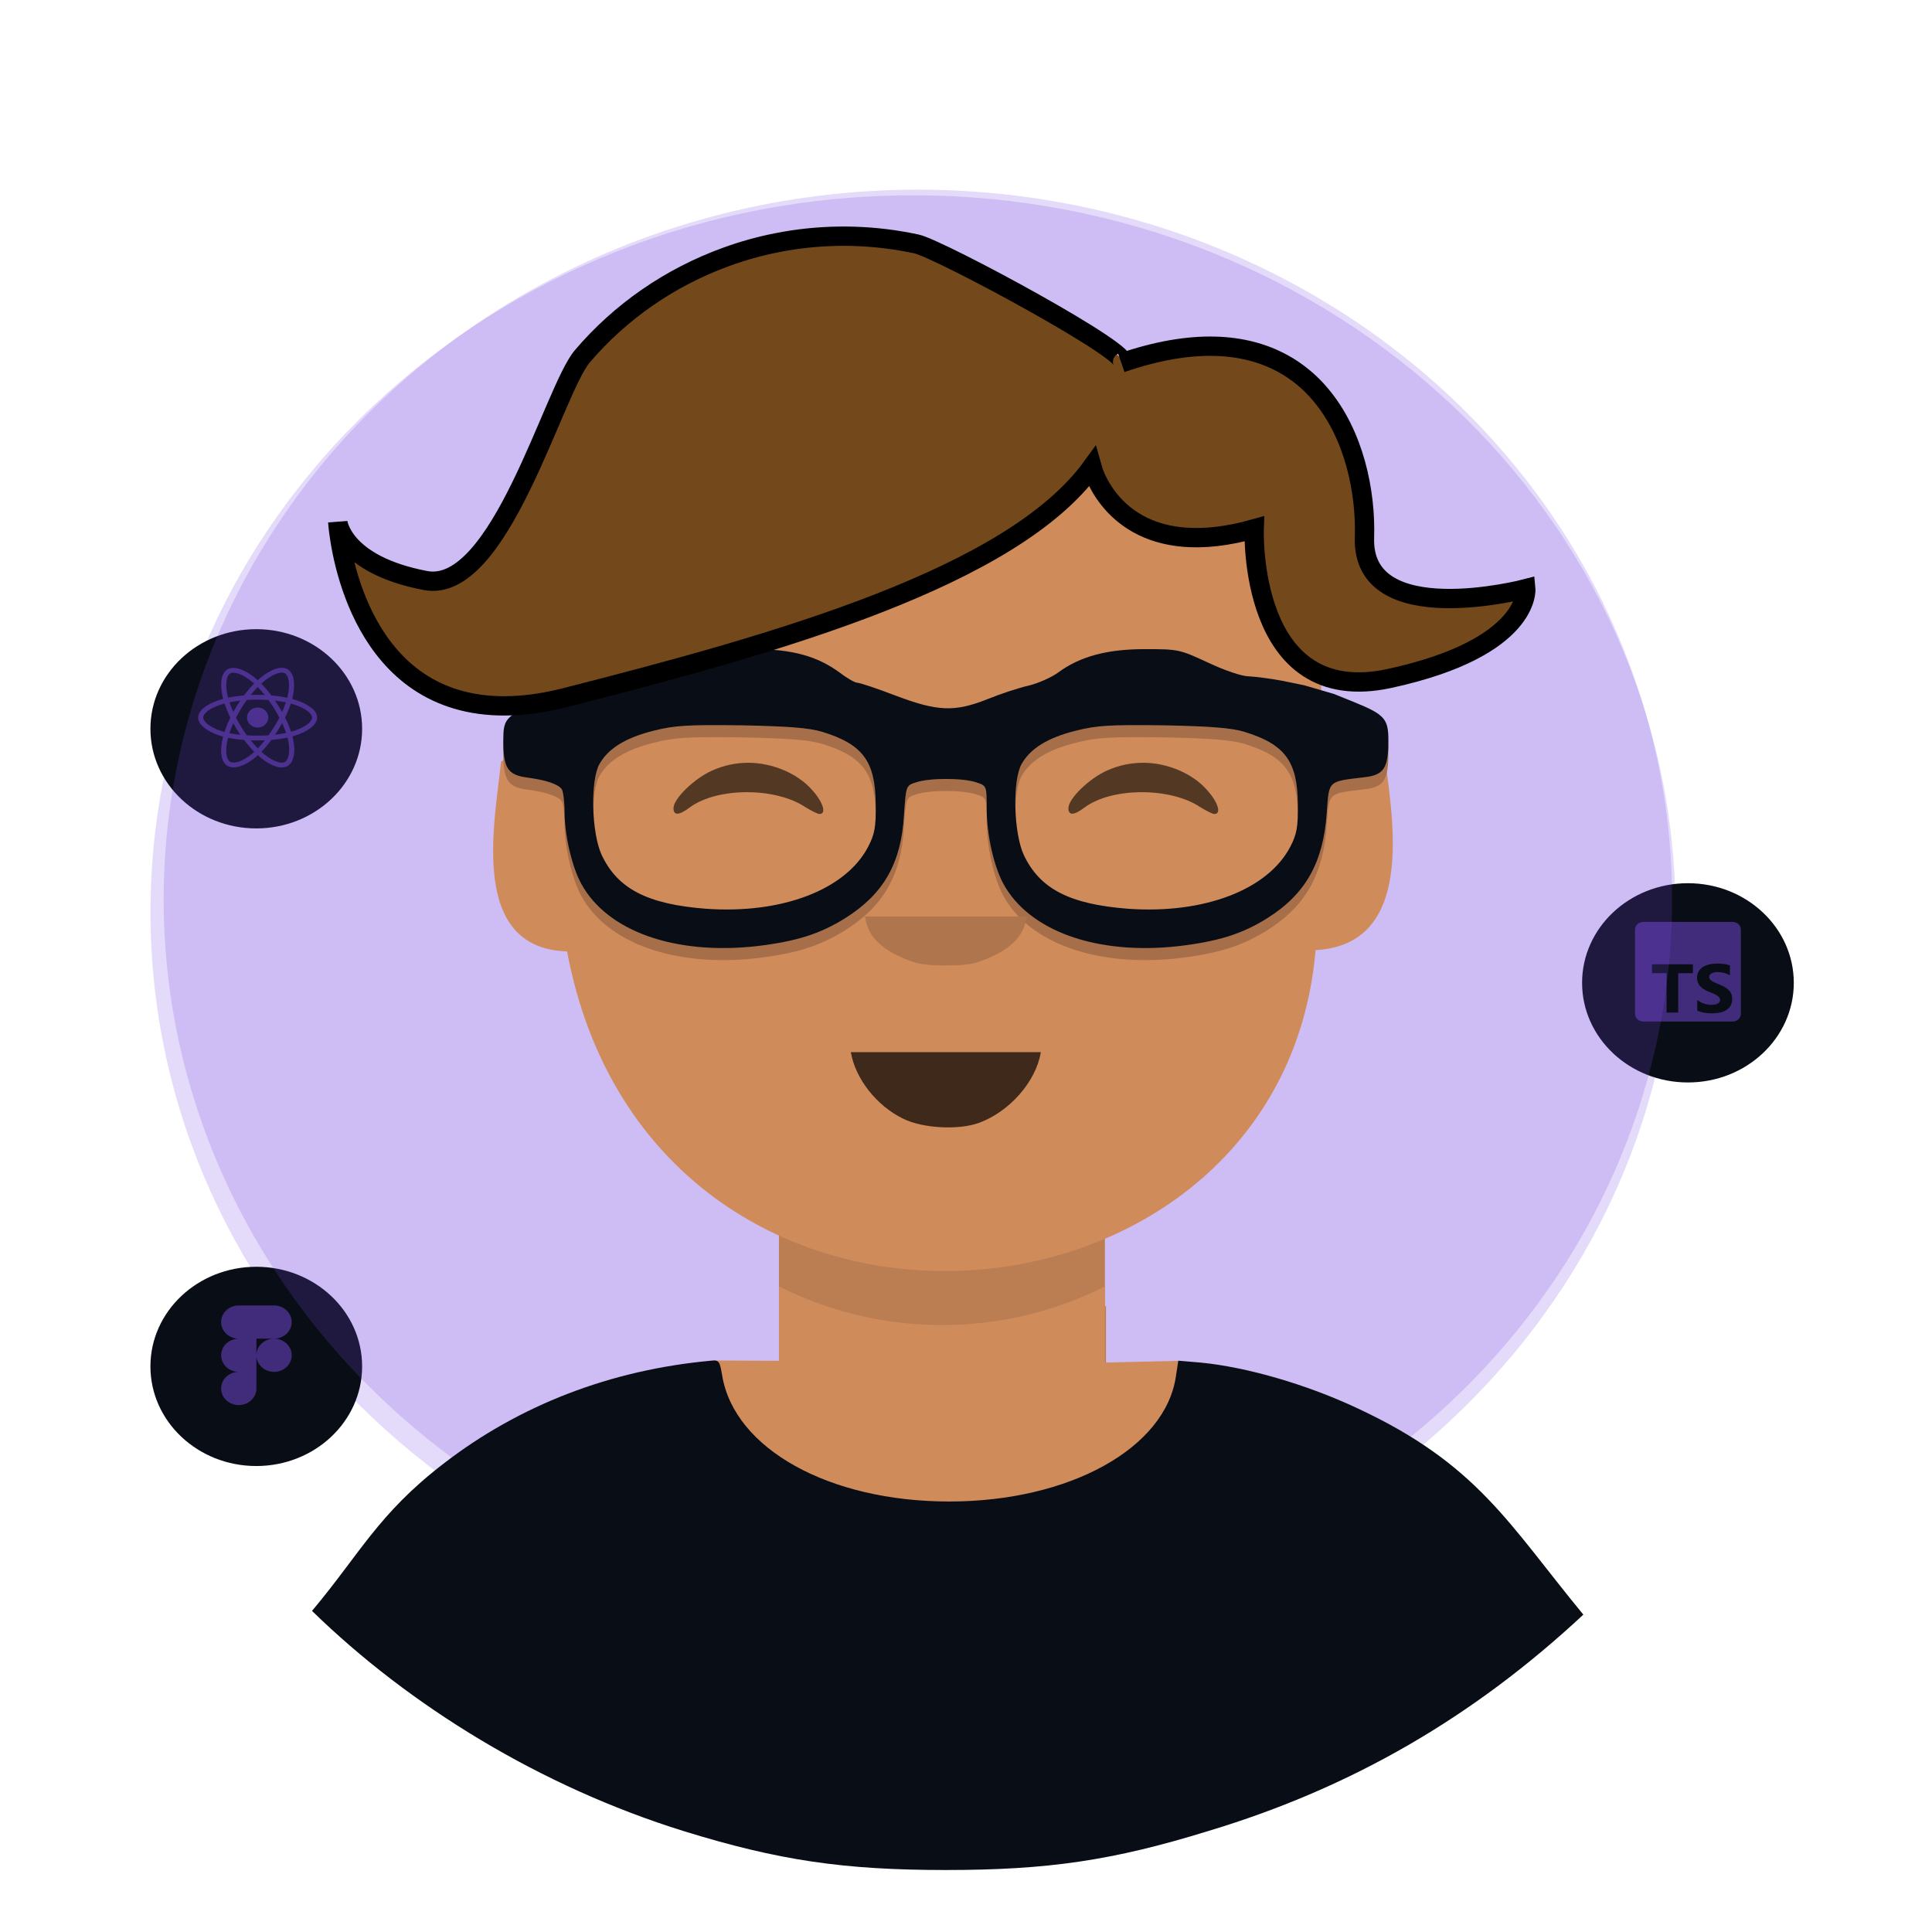 <?xml version="1.0" encoding="utf-8"?>
<svg viewBox="0 0 500 500" xmlns="http://www.w3.org/2000/svg">
  <defs>
    <filter id="filter0_d_21_4106" x="484.333" y="249.3" width="171.62" height="171.62" filterUnits="userSpaceOnUse" color-interpolation-filters="sRGB">
      <feFlood flood-opacity="0" result="BackgroundImageFix"/>
      <feColorMatrix in="SourceAlpha" type="matrix" values="0 0 0 0 0 0 0 0 0 0 0 0 0 0 0 0 0 0 127 0" result="hardAlpha"/>
      <feOffset dy="4"/>
      <feGaussianBlur stdDeviation="25"/>
      <feComposite in2="hardAlpha" operator="out"/>
      <feColorMatrix type="matrix" values="0 0 0 0 0 0 0 0 0 0 0 0 0 0 0 0 0 0 0.5 0"/>
      <feBlend mode="normal" in2="BackgroundImageFix" result="effect1_dropShadow_21_4106"/>
      <feBlend mode="normal" in="SourceGraphic" in2="effect1_dropShadow_21_4106" result="shape"/>
    </filter>
    <filter id="filter1_d_21_4106" x="0" y="157.984" width="171.62" height="171.62" filterUnits="userSpaceOnUse" color-interpolation-filters="sRGB">
      <feFlood flood-opacity="0" result="BackgroundImageFix"/>
      <feColorMatrix in="SourceAlpha" type="matrix" values="0 0 0 0 0 0 0 0 0 0 0 0 0 0 0 0 0 0 127 0" result="hardAlpha"/>
      <feOffset dy="4"/>
      <feGaussianBlur stdDeviation="25"/>
      <feComposite in2="hardAlpha" operator="out"/>
      <feColorMatrix type="matrix" values="0 0 0 0 0 0 0 0 0 0 0 0 0 0 0 0 0 0 0.5 0"/>
      <feBlend mode="normal" in2="BackgroundImageFix" result="effect1_dropShadow_21_4106"/>
      <feBlend mode="normal" in="SourceGraphic" in2="effect1_dropShadow_21_4106" result="shape"/>
    </filter>
    <filter id="filter2_d_21_4106" x="0" y="387.169" width="171.62" height="171.62" filterUnits="userSpaceOnUse" color-interpolation-filters="sRGB">
      <feFlood flood-opacity="0" result="BackgroundImageFix"/>
      <feColorMatrix in="SourceAlpha" type="matrix" values="0 0 0 0 0 0 0 0 0 0 0 0 0 0 0 0 0 0 127 0" result="hardAlpha"/>
      <feOffset dy="4"/>
      <feGaussianBlur stdDeviation="25"/>
      <feComposite in2="hardAlpha" operator="out"/>
      <feColorMatrix type="matrix" values="0 0 0 0 0 0 0 0 0 0 0 0 0 0 0 0 0 0 0.5 0"/>
      <feBlend mode="normal" in2="BackgroundImageFix" result="effect1_dropShadow_21_4106"/>
      <feBlend mode="normal" in="SourceGraphic" in2="effect1_dropShadow_21_4106" result="shape"/>
    </filter>
    <filter id="filter3_f_21_4106" x="4.476" y="0" width="610.296" height="610.296" filterUnits="userSpaceOnUse" color-interpolation-filters="sRGB">
      <feFlood flood-opacity="0" result="BackgroundImageFix"/>
      <feBlend mode="normal" in="SourceGraphic" in2="BackgroundImageFix" result="shape"/>
      <feGaussianBlur stdDeviation="25" result="effect1_foregroundBlur_21_4106"/>
    </filter>
    <filter id="filter4_i_21_4106" x="104.663" y="51.791" width="430.095" height="602.209" filterUnits="userSpaceOnUse" color-interpolation-filters="sRGB">
      <feFlood flood-opacity="0" result="BackgroundImageFix"/>
      <feBlend mode="normal" in="SourceGraphic" in2="BackgroundImageFix" result="shape"/>
      <feColorMatrix in="SourceAlpha" type="matrix" values="0 0 0 0 0 0 0 0 0 0 0 0 0 0 0 0 0 0 127 0" result="hardAlpha"/>
      <feOffset dy="4"/>
      <feGaussianBlur stdDeviation="2"/>
      <feComposite in2="hardAlpha" operator="arithmetic" k2="-1" k3="1"/>
      <feColorMatrix type="matrix" values="0 0 0 0 0 0 0 0 0 0 0 0 0 0 0 0 0 0 0.25 0"/>
      <feBlend mode="normal" in2="shape" result="effect1_innerShadow_21_4106"/>
    </filter>
    <clipPath id="clip0_21_4106">
      <rect width="35.81" height="35.81" fill="white" transform="translate(552.238 313.205)"/>
    </clipPath>
    <clipPath id="clip1_21_4106">
      <rect width="35.81" height="35.81" fill="white" transform="translate(67.905 451.074)"/>
    </clipPath>
  </defs>
  <path d="M 433.604 236.06 C 433.604 133.607 345.256 50.551 236.274 50.551 C 127.292 50.551 38.945 133.607 38.945 236.06 C 38.945 338.512 127.292 421.567 236.274 421.567 C 345.256 421.567 433.604 338.512 433.604 236.06 Z" fill="#7B4AE2" fill-opacity="0.2" style=""/>
  <g filter="url(#filter0_d_21_4106)" transform="matrix(0.765, 0, 0, 0.72, 0.679, 13.078)" style="">
    <circle cx="570.143" cy="331.11" r="35.81" fill="#090E16"/>
  </g>
  <g clip-path="url(#clip0_21_4106)" transform="matrix(0.765, 0, 0, 0.72, 0.679, 13.078)" style="">
    <path fill-rule="evenodd" clip-rule="evenodd" d="M585.251 313.205H555.036C553.491 313.205 552.238 314.458 552.238 316.003V346.218C552.238 347.763 553.491 349.015 555.036 349.015H585.251C586.796 349.015 588.049 347.763 588.049 346.218V316.003C588.049 314.458 586.796 313.205 585.251 313.205ZM573.293 345.112V341.248C573.994 341.836 574.755 342.277 575.577 342.57C576.399 342.864 577.229 343.011 578.066 343.011C578.558 343.011 578.987 342.967 579.353 342.878C579.72 342.79 580.026 342.667 580.272 342.51C580.517 342.353 580.701 342.168 580.821 341.955C580.942 341.741 581.003 341.51 581.003 341.26C581.003 340.922 580.906 340.621 580.713 340.355C580.519 340.089 580.256 339.844 579.921 339.618C579.587 339.393 579.19 339.176 578.731 338.967C578.272 338.757 577.776 338.544 577.245 338.327C575.891 337.763 574.882 337.075 574.218 336.262C573.553 335.449 573.221 334.467 573.221 333.316C573.221 332.415 573.402 331.64 573.765 330.992C574.127 330.344 574.621 329.811 575.245 329.392C575.869 328.974 576.592 328.666 577.414 328.469C578.236 328.271 579.106 328.173 580.024 328.173C580.926 328.173 581.726 328.227 582.423 328.336C583.119 328.444 583.762 328.611 584.35 328.837V332.447C584.06 332.246 583.744 332.068 583.401 331.916C583.059 331.763 582.706 331.636 582.344 331.535C581.981 331.434 581.621 331.36 581.262 331.312C580.904 331.264 580.564 331.239 580.241 331.239C579.798 331.239 579.396 331.282 579.033 331.366C578.671 331.451 578.364 331.569 578.115 331.722C577.865 331.875 577.672 332.058 577.535 332.272C577.398 332.485 577.329 332.724 577.329 332.99C577.329 333.28 577.406 333.539 577.559 333.769C577.712 333.998 577.929 334.216 578.211 334.421C578.493 334.626 578.836 334.827 579.238 335.024C579.641 335.222 580.096 335.425 580.604 335.634C581.297 335.924 581.919 336.232 582.471 336.558C583.023 336.884 583.496 337.252 583.891 337.663C584.285 338.073 584.587 338.542 584.797 339.069C585.006 339.596 585.111 340.21 585.111 340.91C585.111 341.876 584.928 342.687 584.561 343.343C584.195 343.999 583.697 344.53 583.069 344.937C582.441 345.343 581.71 345.635 580.876 345.812C580.042 345.989 579.162 346.078 578.236 346.078C577.285 346.078 576.381 345.997 575.523 345.836C574.665 345.675 573.922 345.434 573.293 345.112ZM571.822 331.634H566.854V345.798H562.918V331.634H557.974V328.452H571.822V331.634Z" fill="#7B4AE2" fill-opacity="0.5"/>
  </g>
  <g filter="url(#filter1_d_21_4106)" transform="matrix(0.765, 0, 0, 0.72, 0.679, 13.078)" style="">
    <circle cx="85.81" cy="239.794" r="35.81" fill="#090E16"/>
  </g>
  <path d="M 76.606 181.186 C 76.285 181.082 75.956 180.985 75.614 180.893 C 75.67 180.678 75.721 180.466 75.768 180.257 C 76.517 176.828 76.027 174.069 74.35 173.158 C 72.744 172.287 70.116 173.195 67.461 175.368 C 67.206 175.576 66.95 175.799 66.695 176.029 C 66.524 175.876 66.354 175.729 66.184 175.587 C 63.402 173.264 60.614 172.284 58.94 173.195 C 57.335 174.07 56.859 176.665 57.536 179.915 C 57.599 180.228 57.676 180.549 57.762 180.875 C 57.368 180.98 56.986 181.092 56.622 181.212 C 53.362 182.282 51.278 183.957 51.278 185.695 C 51.278 187.492 53.515 189.294 56.911 190.387 C 57.18 190.472 57.458 190.554 57.744 190.631 C 57.652 190.983 57.571 191.328 57.502 191.665 C 56.858 194.858 57.362 197.392 58.962 198.261 C 60.616 199.158 63.392 198.235 66.094 196.013 C 66.308 195.837 66.522 195.651 66.737 195.457 C 67.015 195.708 67.294 195.946 67.57 196.17 C 70.189 198.29 72.774 199.147 74.374 198.274 C 76.026 197.374 76.563 194.652 75.865 191.339 C 75.812 191.086 75.75 190.827 75.68 190.564 C 75.875 190.511 76.067 190.455 76.254 190.395 C 79.784 189.294 82.082 187.516 82.082 185.695 C 82.082 183.951 79.931 182.263 76.606 181.186 Z M 75.84 189.22 C 75.671 189.273 75.498 189.325 75.321 189.374 C 74.933 188.212 74.406 186.978 73.763 185.703 C 74.377 184.457 74.883 183.238 75.262 182.085 C 75.577 182.172 75.882 182.262 76.178 182.358 C 79.027 183.28 80.766 184.644 80.766 185.695 C 80.766 186.816 78.888 188.271 75.84 189.22 Z M 74.574 191.58 C 74.883 193.044 74.926 194.368 74.722 195.404 C 74.538 196.334 74.171 196.954 73.714 197.203 C 72.743 197.731 70.667 197.044 68.428 195.232 C 68.171 195.024 67.912 194.802 67.654 194.568 C 68.522 193.675 69.389 192.636 70.236 191.483 C 71.725 191.359 73.132 191.157 74.407 190.878 C 74.471 191.116 74.526 191.351 74.574 191.58 Z M 61.78 197.111 C 60.832 197.427 60.076 197.436 59.619 197.188 C 58.648 196.661 58.244 194.626 58.795 191.896 C 58.858 191.583 58.934 191.263 59.02 190.934 C 60.281 191.197 61.679 191.385 63.171 191.499 C 64.024 192.627 64.917 193.664 65.814 194.573 C 65.619 194.751 65.424 194.92 65.228 195.081 C 64.034 196.065 62.835 196.761 61.78 197.111 Z M 57.337 189.215 C 55.834 188.732 54.595 188.104 53.744 187.419 C 52.98 186.804 52.594 186.193 52.594 185.695 C 52.594 184.641 54.265 183.295 57.055 182.381 C 57.395 182.27 57.749 182.166 58.116 182.067 C 58.501 183.246 59.006 184.48 59.617 185.727 C 58.999 186.992 58.486 188.245 58.097 189.439 C 57.835 189.368 57.581 189.293 57.337 189.215 Z M 58.826 179.676 C 58.248 176.893 58.632 174.794 59.599 174.267 C 60.63 173.706 62.908 174.506 65.311 176.512 C 65.464 176.641 65.618 176.776 65.773 176.913 C 64.877 177.819 63.994 178.846 63.149 179.968 C 61.701 180.095 60.313 180.297 59.038 180.569 C 58.958 180.266 58.886 179.968 58.826 179.676 Z M 72.114 182.763 C 71.81 182.268 71.496 181.784 71.177 181.314 C 72.16 181.431 73.101 181.586 73.986 181.776 C 73.72 182.577 73.391 183.413 73 184.272 C 72.721 183.772 72.425 183.27 72.114 182.763 Z M 66.695 177.798 C 67.302 178.416 67.91 179.107 68.507 179.858 C 67.905 179.83 67.295 179.817 66.68 179.817 C 66.072 179.817 65.466 179.83 64.867 179.855 C 65.465 179.114 66.079 178.425 66.695 177.798 Z M 61.241 182.772 C 60.938 183.268 60.648 183.77 60.373 184.269 C 59.989 183.415 59.661 182.574 59.394 181.763 C 60.273 181.578 61.209 181.427 62.186 181.313 C 61.863 181.786 61.548 182.273 61.241 182.772 Z M 62.214 190.169 C 61.205 190.063 60.255 189.921 59.375 189.739 C 59.647 188.914 59.983 188.055 60.374 187.181 C 60.649 187.683 60.941 188.184 61.247 188.682 C 61.56 189.187 61.883 189.685 62.214 190.169 Z M 66.731 193.682 C 66.107 193.049 65.485 192.348 64.879 191.595 C 65.468 191.617 66.07 191.629 66.68 191.629 C 67.308 191.629 67.93 191.616 68.54 191.589 C 67.939 192.356 67.335 193.057 66.731 193.682 Z M 73.013 187.137 C 73.424 188.019 73.771 188.874 74.047 189.686 C 73.153 189.878 72.189 190.032 71.174 190.147 C 71.493 189.67 71.808 189.178 72.119 188.672 C 72.433 188.161 72.731 187.648 73.013 187.137 Z M 70.979 188.054 C 70.497 188.839 70.003 189.589 69.5 190.297 C 68.588 190.359 67.643 190.391 66.68 190.391 C 65.722 190.391 64.79 190.363 63.891 190.307 C 63.37 189.591 62.863 188.838 62.385 188.061 C 61.909 187.286 61.47 186.503 61.072 185.727 C 61.47 184.947 61.907 184.165 62.381 183.389 C 62.857 182.614 63.359 181.866 63.876 181.152 C 64.792 181.088 65.731 181.054 66.68 181.054 C 67.635 181.054 68.575 181.088 69.49 181.154 C 70 181.862 70.497 182.608 70.975 183.384 C 71.457 184.168 71.901 184.946 72.302 185.709 C 71.903 186.485 71.46 187.27 70.979 188.054 Z M 73.693 174.229 C 74.726 174.79 75.126 177.046 74.478 180.007 C 74.437 180.195 74.39 180.388 74.34 180.582 C 73.062 180.305 71.673 180.098 70.222 179.97 C 69.374 178.836 68.497 177.805 67.617 176.913 C 67.854 176.699 68.091 176.494 68.325 176.302 C 70.601 174.441 72.725 173.706 73.693 174.229 Z M 66.68 183.108 C 68.2 183.108 69.431 184.267 69.431 185.695 C 69.431 187.125 68.2 188.284 66.68 188.284 C 65.162 188.284 63.929 187.125 63.929 185.695 C 63.929 184.267 65.162 183.108 66.68 183.108 Z" fill="#7B4AE2" fill-opacity="0.5" style=""/>
  <g filter="url(#filter2_d_21_4106)" transform="matrix(0.765, 0, 0, 0.72, 0.679, 13.078)" style="">
    <circle cx="85.81" cy="468.98" r="35.81" fill="#090E16"/>
  </g>
  <g clip-path="url(#clip1_21_4106)" transform="matrix(0.765, 0, 0, 0.72, 0.679, 13.078)" style="">
    <path fill-rule="evenodd" clip-rule="evenodd" d="M79.888 451.074C76.594 451.074 73.92 453.748 73.92 457.043C73.92 460.337 76.594 463.011 79.888 463.011C76.594 463.011 73.92 465.685 73.92 468.98C73.92 472.274 76.594 474.948 79.888 474.948C76.594 474.948 73.92 477.622 73.92 480.916C73.92 484.211 76.594 486.885 79.888 486.885C83.183 486.885 85.857 484.211 85.857 480.916L85.857 468.98C85.857 472.274 88.531 474.948 91.825 474.948C95.12 474.948 97.794 472.274 97.794 468.98C97.794 465.685 95.12 463.011 91.825 463.011C95.12 463.011 97.794 460.337 97.794 457.043C97.794 453.748 95.12 451.074 91.825 451.074H79.888ZM91.825 463.011H85.857L85.857 468.98C85.857 465.685 88.531 463.011 91.825 463.011Z" fill="#7B4AE2" fill-opacity="0.5"/>
  </g>
  <g filter="url(#filter3_f_21_4106)" transform="matrix(0.765, 0, 0, 0.72, 0.679, 13.078)" style="">
    <circle cx="309.624" cy="305.148" r="255.148" fill="#7B4AE2" fill-opacity="0.2"/>
  </g>
  <g filter="url(#filter4_i_21_4106)" transform="matrix(0.765, 0, 0, 0.72, 0.679, 13.078)" style="">
    <path fill-rule="evenodd" clip-rule="evenodd" d="M262.636 404.465C299.391 424.056 340.608 421.88 372.901 404.463V447.383L373.266 447.373V472.573H262.636V404.465Z" fill="#BB7D52"/>
    <path fill-rule="evenodd" clip-rule="evenodd" d="M262.635 440.226C299.39 459.819 340.607 457.642 372.901 440.226V467.595L397.734 466.977L398.042 466.988C398.042 532.959 240.326 542.834 240.326 466.889L240.942 466.861L262.635 466.972V440.226Z" fill="#D08B5B"/>
    <path fill-rule="evenodd" clip-rule="evenodd" d="M198.067 169.098C285.781 113.249 397.996 133.109 435.909 169.937C446.87 196.314 447.645 221.755 444.42 249.065C451.825 243.751 460.631 244.967 467.569 249.916C470.38 272.577 477.909 317.405 444.169 319.35C432.553 463.956 219.72 481.955 190.95 319.823C157.51 318.669 166.527 273.364 168.616 251.608C176.639 245.504 185.801 248.576 191.487 251.307L198.067 169.098Z" fill="#D08B5B"/>
    <path fill-rule="evenodd" clip-rule="evenodd" d="M185.039 230.339C185.499 231.604 184.002 232.87 179.511 235.172C170.215 239.815 169.4 240.78 169.377 248.053V248.405C169.377 258.185 170.874 260.715 177.322 261.637C183.887 262.558 188.034 264.053 189.186 265.894C189.645 266.7 190.107 270.382 190.107 274.179C190.107 282.349 192.64 293.856 195.75 299.839C204.502 316.87 227.304 325.5 254.943 322.278C268.533 320.551 276.479 317.905 285.116 312.151C298.015 303.522 304.003 292.475 304.924 275.1C305.616 264.513 305.616 264.513 309.071 263.362C313.562 261.752 324.733 261.752 329.34 263.362C332.909 264.628 332.909 264.628 332.909 272.799C332.909 282.234 335.328 293.511 338.552 299.84C347.305 316.87 370.107 325.5 397.631 322.278C411.336 320.552 419.282 317.905 427.92 312.153C440.818 303.523 446.807 292.131 447.958 274.295C448.764 262.558 448.189 263.133 460.857 261.522C467.305 260.717 468.803 258.185 468.803 248.289C468.803 240.464 467.536 238.97 456.826 234.367L450.376 231.604L440.357 228.499L432.987 226.888C428.956 226.082 423.774 225.391 421.585 225.276C419.282 225.276 413.525 223.204 407.767 220.329C398.207 215.61 397.747 215.495 386.461 215.495C373.563 215.495 364.464 218.142 357.093 223.896C354.906 225.621 350.299 227.807 347.074 228.613C343.734 229.419 337.516 231.605 333.255 233.446C322.084 238.164 316.326 237.934 302.046 232.18C295.827 229.65 289.953 227.577 289.148 227.577C288.34 227.577 285.692 225.967 283.274 224.011C275.673 218.027 267.151 215.495 254.022 215.495C242.851 215.495 242.161 215.726 232.257 220.444C225.577 223.666 220.394 225.276 217.285 225.276C214.75 225.391 209.223 226.082 205.077 227.003L185.039 230.339ZM277.17 245.183C290.988 249.67 295.249 255.768 295.365 271.187C295.48 279.358 295.02 282.005 292.832 286.491C285.232 302.026 263.58 310.772 237.898 308.815C218.206 307.204 208.071 301.681 202.659 289.484C199.204 281.544 198.743 262.558 201.967 256.689C204.962 251.165 210.721 247.369 220.163 244.837C227.534 242.881 231.565 242.651 249.991 242.881C265.883 243.226 272.794 243.802 277.17 245.183ZM419.972 245.183C433.793 249.67 438.053 255.768 438.169 271.187C438.284 279.358 437.823 282.005 435.635 286.491C428.034 302.026 406.383 310.772 380.701 308.815C361.009 307.204 350.874 301.681 345.461 289.484C342.006 281.544 341.546 262.558 344.77 256.689C347.765 251.165 353.523 247.369 362.966 244.837C370.337 242.881 374.367 242.651 392.793 242.881C408.686 243.226 415.596 243.802 419.972 245.183Z" fill="#A66F49"/>
    <path fill-rule="evenodd" clip-rule="evenodd" d="M240.087 254.771C233.983 257.647 226.957 264.897 226.957 268.349C226.957 270.995 228.8 270.995 232.37 268.119C241.698 260.754 261.507 260.754 271.641 268.003C273.599 269.269 275.672 270.419 276.363 270.419C278.781 270.419 277.63 266.277 273.945 261.904C269.108 255.921 260.471 252.009 252.293 252.009C248.032 252.009 244.002 252.929 240.087 254.77V254.771Z" fill="#533824"/>
    <path fill-rule="evenodd" clip-rule="evenodd" d="M373.677 254.771C367.573 257.647 360.548 264.897 360.548 268.349C360.548 270.995 362.391 270.995 365.961 268.119C375.289 260.754 395.097 260.754 405.232 268.003C407.189 269.269 409.262 270.419 409.954 270.419C412.372 270.419 411.22 266.277 407.535 261.904C402.698 255.921 394.061 252.009 385.884 252.009C381.623 252.009 377.593 252.929 373.677 254.77L373.677 254.771Z" fill="#533824"/>
    <path fill-rule="evenodd" clip-rule="evenodd" d="M292.256 309.773C293.523 314.721 297.208 318.634 303.657 321.741C308.84 324.272 311.488 324.848 319.089 324.848C326.69 324.848 329.339 324.272 334.521 321.741C340.97 318.634 344.655 314.722 345.922 309.773L346.498 307.242H319.089H291.68L292.256 309.773Z" fill="#AF754C"/>
    <path fill-rule="evenodd" clip-rule="evenodd" d="M185.039 226.003C185.499 227.269 184.002 228.535 179.511 230.836C170.215 235.479 169.4 236.446 169.377 243.718V244.07C169.377 253.85 170.874 256.381 177.322 257.302C183.887 258.222 188.034 259.718 189.186 261.559C189.645 262.365 190.107 266.047 190.107 269.844C190.107 278.014 192.64 289.522 195.75 295.504C204.502 312.535 227.304 321.164 254.943 317.943C268.533 316.216 276.479 313.57 285.116 307.817C298.015 299.187 304.003 288.141 304.924 270.765C305.616 260.178 305.616 260.178 309.071 259.028C313.562 257.418 324.733 257.418 329.34 259.028C332.909 260.293 332.909 260.293 332.909 268.464C332.909 277.899 335.328 289.176 338.552 295.506C347.305 312.535 370.107 321.164 397.631 317.943C411.336 316.217 419.282 313.57 427.92 307.818C440.818 299.188 446.807 287.796 447.958 269.96C448.764 258.222 448.189 258.799 460.857 257.187C467.305 256.382 468.803 253.85 468.803 243.954C468.803 236.13 467.536 234.635 456.826 230.032L450.376 227.269L440.357 224.164L432.987 222.552C428.956 221.747 423.774 221.056 421.585 220.941C419.282 220.941 413.525 218.87 407.767 215.994C398.207 211.276 397.747 211.16 386.461 211.16C373.563 211.16 364.464 213.807 357.093 219.561C354.906 221.286 350.299 223.473 347.074 224.278C343.734 225.084 337.516 227.27 333.255 229.111C322.084 233.829 316.326 233.599 302.046 227.845C295.827 225.315 289.953 223.242 289.148 223.242C288.34 223.242 285.692 221.632 283.274 219.676C275.673 213.692 267.151 211.16 254.022 211.16C242.851 211.16 242.161 211.391 232.257 216.109C225.577 219.331 220.394 220.941 217.285 220.941C214.75 221.056 209.223 221.747 205.077 222.667L185.039 226.003ZM277.17 240.848C290.988 245.336 295.249 251.434 295.365 266.853C295.48 275.023 295.02 277.67 292.832 282.156C285.232 297.691 263.58 306.437 237.898 304.479C218.206 302.869 208.071 297.346 202.659 285.149C199.204 277.209 198.743 258.222 201.967 252.354C204.962 246.83 210.721 243.034 220.163 240.502C227.534 238.546 231.565 238.316 249.991 238.546C265.883 238.89 272.794 239.467 277.17 240.848ZM419.972 240.848C433.793 245.336 438.053 251.434 438.169 266.853C438.284 275.023 437.823 277.67 435.635 282.156C428.034 297.691 406.383 306.437 380.701 304.479C361.009 302.869 350.874 297.346 345.461 285.149C342.006 277.209 341.546 258.222 344.77 252.354C347.765 246.83 353.523 243.034 362.966 240.502C370.337 238.546 374.367 238.316 392.793 238.546C408.686 238.89 415.596 239.467 419.972 240.848Z" fill="#090E16"/>
    <path fill-rule="evenodd" clip-rule="evenodd" d="M286.958 356.03C288.455 365.581 295.711 375.362 304.694 379.965C311.258 383.417 323.35 384.107 330.26 381.461C340.625 377.434 349.608 366.617 351.22 356.03H286.958Z" fill="#3E291B"/>
    <path d="M359.721 578.002L367.116 571.994C368.83 570.602 371.349 570.861 372.742 572.574C374.136 574.286 373.876 576.802 372.162 578.195L368.583 581.102L394.568 602.978C396.281 604.37 396.541 606.887 395.148 608.599C394.357 609.57 393.205 610.074 392.043 610.074C391.156 610.074 390.263 609.781 389.522 609.179L359.721 584.202C358.787 583.443 358.245 582.305 358.245 581.102C358.245 579.899 358.787 578.76 359.721 578.002Z" fill="#7B4AE2"/>
    <path d="M392.56 541.293C394.683 541.31 396.391 543.043 396.374 545.165L396.044 606.263C396.027 608.384 394.291 610.091 392.168 610.074C391.63 610.07 391.12 609.955 390.656 609.752C389.291 609.154 388.341 607.786 388.354 606.201L388.685 545.104C388.702 542.982 390.437 541.276 392.56 541.293Z" fill="#7B4AE2"/>
    <path d="M409.437 583.321L412.169 581.102L402.441 573.198C400.727 571.806 400.468 569.29 401.861 567.577C403.254 565.865 405.773 565.606 407.487 566.998L421.03 578.002C421.965 578.76 422.507 579.899 422.507 581.102C422.507 582.305 421.965 583.443 421.03 584.202L414.483 589.522C413.742 590.123 412.849 590.417 411.963 590.417C410.8 590.417 409.648 589.913 408.857 588.942C407.464 587.23 407.724 584.713 409.437 583.321Z" fill="#C83267"/>
    <path fill-rule="evenodd" clip-rule="evenodd" d="M239.624 466.93C205.652 470.236 174.789 482.889 149.107 503.977C127.008 522.046 120.843 536.407 104.663 556.86C137.629 591.033 181.958 619.988 230.298 635.98C262.543 646.58 284.54 650 319.088 650C353.639 650 375.634 646.58 407.881 635.98C456.649 620.396 497.728 594.859 534.759 558.205C509.396 525.495 498.957 504.057 458.091 483.914C440.931 475.365 420.778 469.21 405.346 467.614L398.078 466.959L397.733 466.952L396.939 472.402C393.485 498.392 360.895 517.542 320.241 517.542C279.589 517.542 247.573 498.619 243.426 472.288C242.621 467.045 242.274 466.588 239.626 466.93H239.624Z" fill="#090E16"/>
  </g>
  <path fill="#73491c" stroke="#000" stroke-miterlimit="10" stroke-width="5" d="M 359.598 175.582 C 322.852 183.549 324.584 136.871 324.584 136.871 C 296.194 144.846 286.334 129.816 283.542 123.491 C 283.162 122.635 282.845 121.755 282.596 120.857 C 261.947 149.322 201.751 166.43 146.325 180.531 C 100.667 192.116 90.246 153.724 88.003 139.861 C 87.521 136.898 87.407 135.057 87.407 135.057 C 87.407 135.057 88.439 146.105 110.119 150.242 C 129.377 153.888 143.136 101.196 150.687 92.238 C 160.555 80.626 173.43 71.732 188.011 66.45 C 192.202 64.925 196.512 63.72 200.899 62.849 C 202.243 62.576 203.598 62.34 204.968 62.128 C 215.686 60.511 226.624 60.853 237.209 63.142 C 243.124 64.408 294.86 92.309 290.204 93.923 C 308.705 87.541 322.237 88.764 331.9 94.033 C 332.382 94.287 332.845 94.55 333.319 94.843 C 336.502 96.795 339.333 99.232 341.702 102.062 C 350.513 112.435 353.504 127.374 353.125 139.132 C 352.349 163.505 394.868 152.365 394.868 152.365 C 394.868 152.365 396.334 167.604 359.598 175.582 Z" class="canChange" style="opacity: 1;">
    <animate attributeName="stroke" values="rgb(0% 0% 0%);rgba(0, 0, 0, 0)" begin="0s" dur="0.01s" fill="freeze" keyTimes="0; 1"/>
  </path>
</svg>